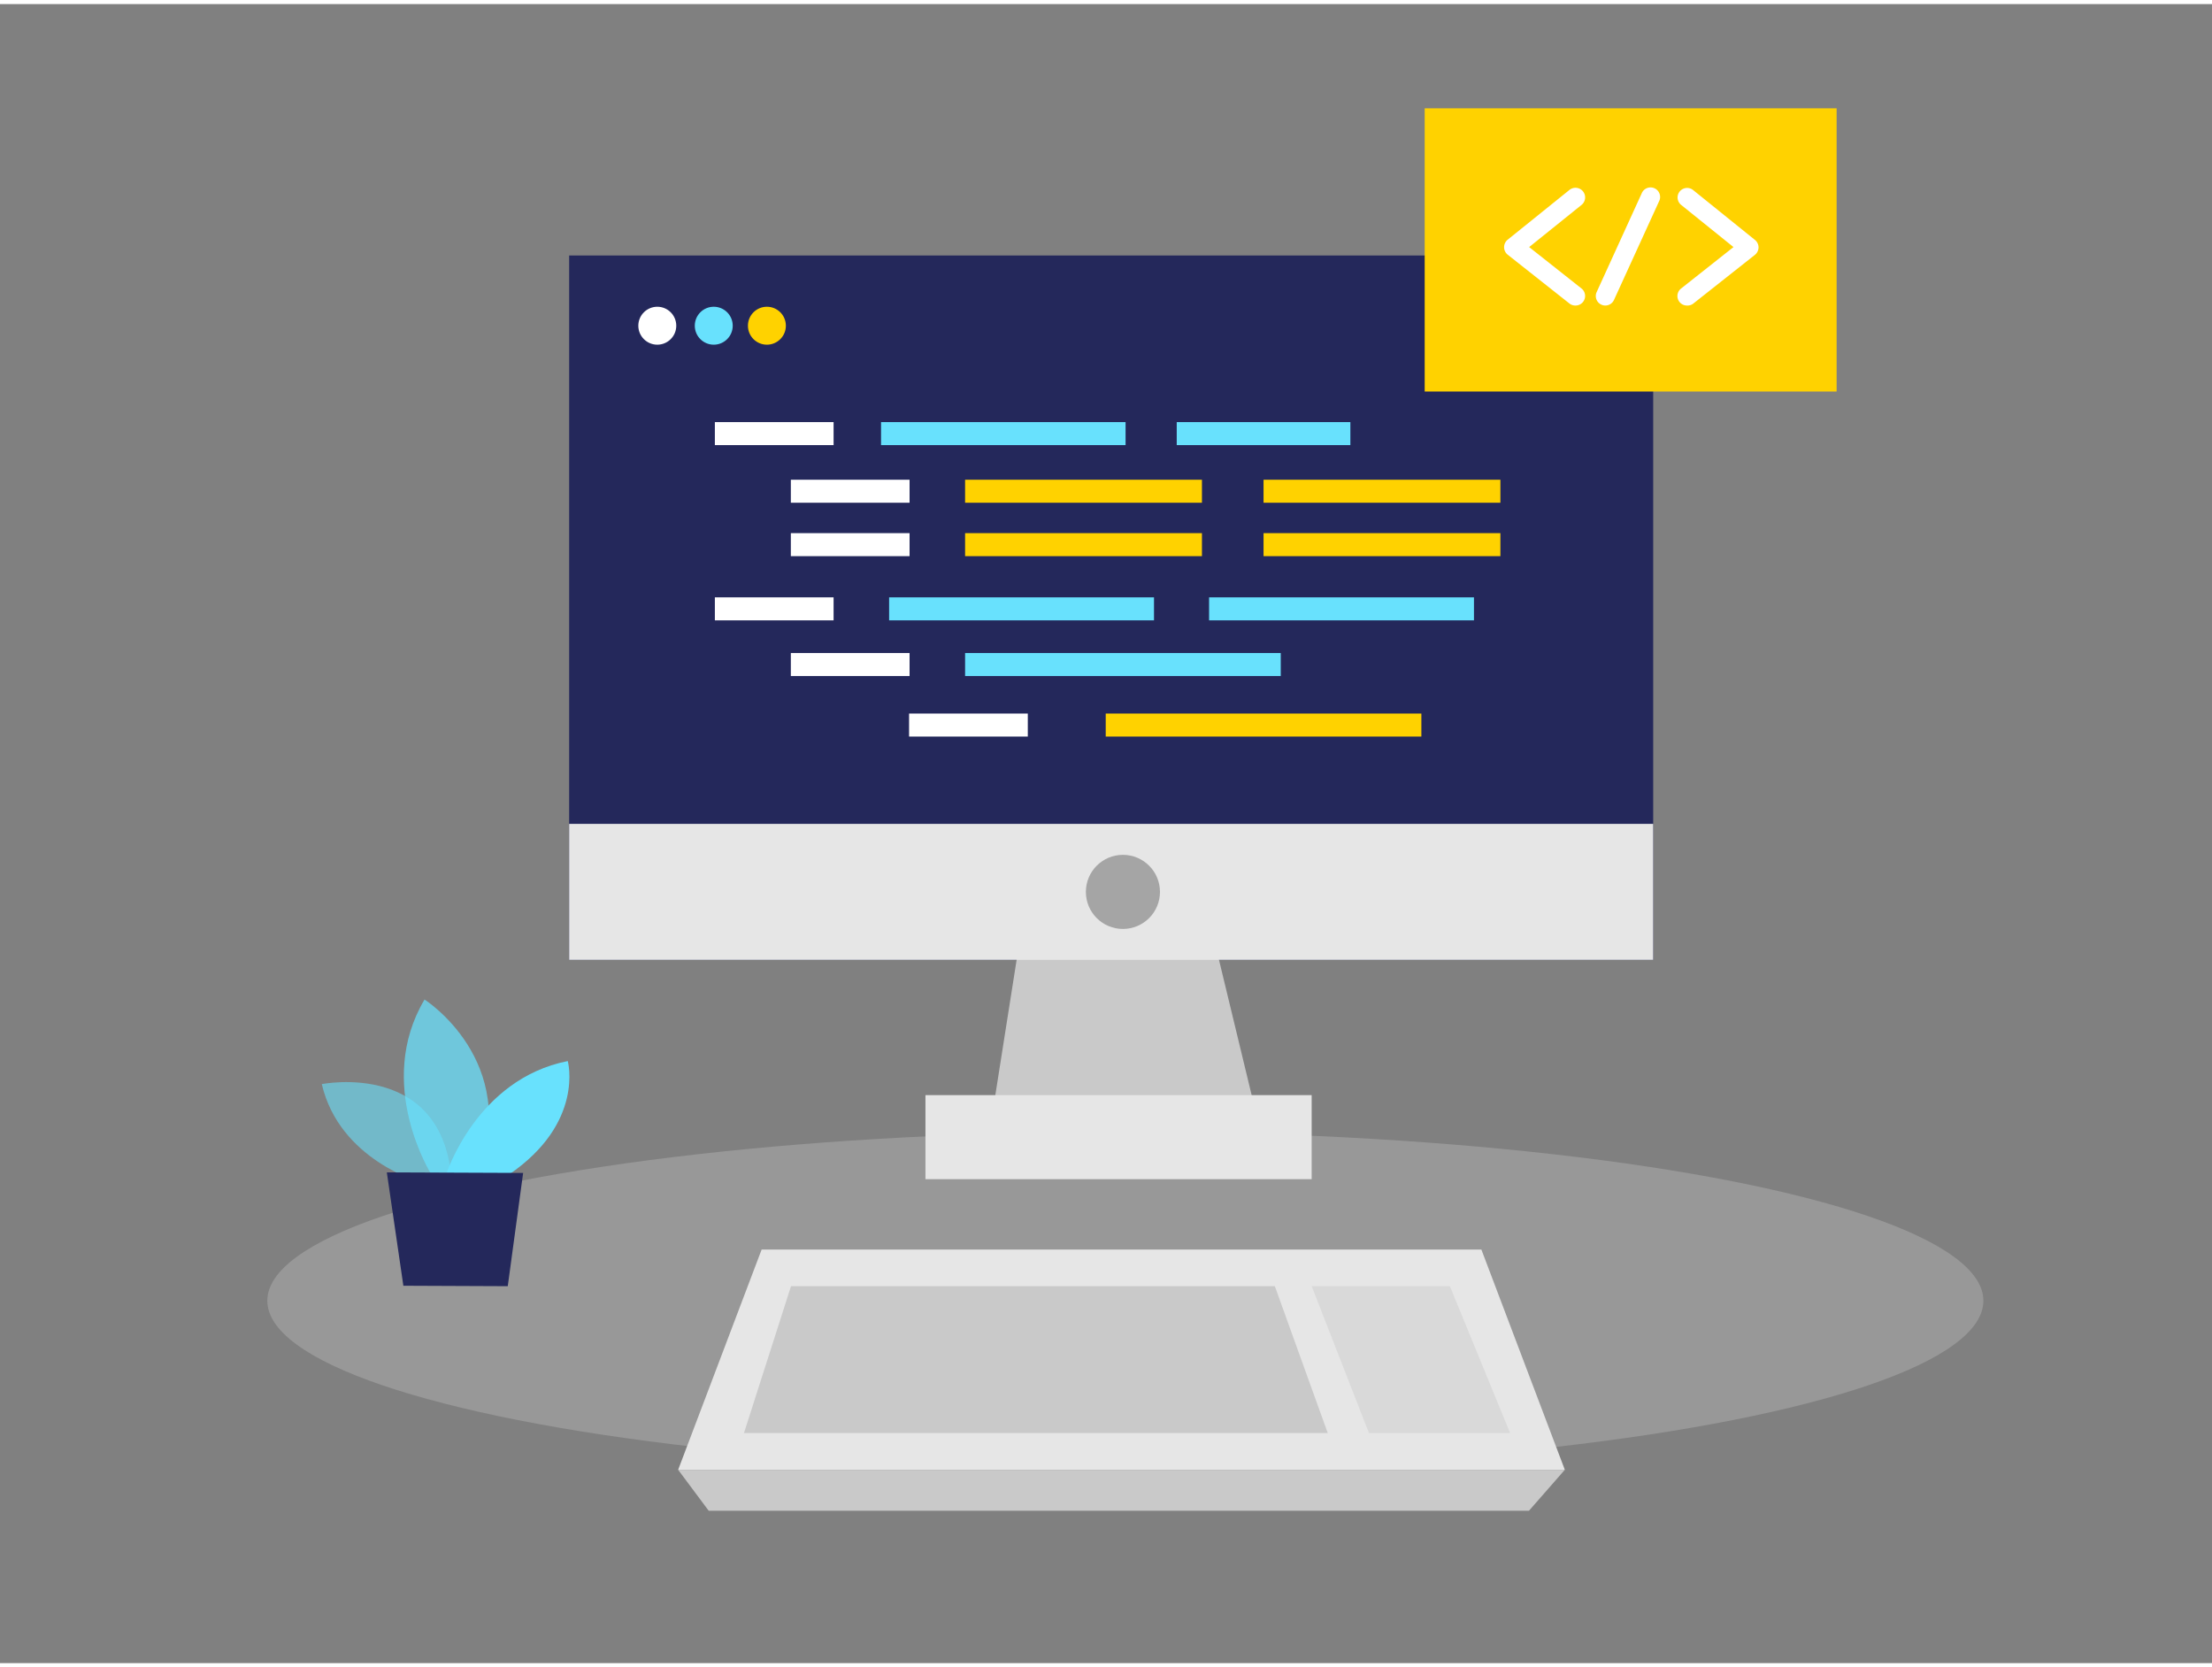 <svg id="Layer_1" data-name="Layer 1" xmlns="http://www.w3.org/2000/svg" viewBox="0 0 400 300" width="406" height="306" class="illustration styles_illustrationTablet__1DWOa"><rect x="0" y="0" width="400" height="300" fill="#808080" stroke="none"/><rect x="102.92" y="45.46" width="196.03" height="127.37" fill="#24285b"></rect><polygon points="186.13 158.28 178.68 205.58 228.34 205.58 216.92 158.28 186.13 158.28" fill="#c9c9c9"></polygon><ellipse cx="203.5" cy="234.47" rx="155.16" ry="30.56" fill="#e6e6e6" opacity="0.24"></ellipse><rect x="167.35" y="197.29" width="69.84" height="15.2" fill="#e6e6e6"></rect><circle cx="118.86" cy="58.16" r="3.43" fill="#fff"></circle><circle cx="129.07" cy="58.16" r="3.43" fill="#68e1fd"></circle><circle cx="138.68" cy="58.16" r="3.43" fill="#ffd200"></circle><rect x="102.92" y="148.24" width="196.03" height="24.59" fill="#e6e6e6"></rect><circle cx="203.06" cy="160.54" r="6.7" fill="#a5a5a5"></circle><rect x="174.52" y="117.35" width="57.08" height="4.16" fill="#68e1fd"></rect><rect x="199.95" y="128.29" width="57.08" height="4.16" fill="#ffd200"></rect><rect x="160.78" y="107.28" width="47.9" height="4.16" fill="#68e1fd"></rect><rect x="218.64" y="107.28" width="47.9" height="4.16" fill="#68e1fd"></rect><rect x="174.52" y="95.67" width="42.83" height="4.16" fill="#ffd200"></rect><rect x="228.49" y="95.67" width="42.83" height="4.16" fill="#ffd200"></rect><rect x="143.01" y="117.35" width="21.47" height="4.16" fill="#fff"></rect><rect x="164.39" y="128.29" width="21.47" height="4.16" fill="#fff"></rect><rect x="129.27" y="107.28" width="21.47" height="4.16" fill="#fff"></rect><rect x="129.27" y="75.59" width="21.47" height="4.16" fill="#fff"></rect><rect x="143.01" y="86.01" width="21.47" height="4.16" fill="#fff"></rect><rect x="174.52" y="86.01" width="42.83" height="4.16" fill="#ffd200"></rect><rect x="228.49" y="86.01" width="42.83" height="4.16" fill="#ffd200"></rect><rect x="143.01" y="95.67" width="21.47" height="4.16" fill="#fff"></rect><rect x="159.32" y="75.59" width="44.22" height="4.16" fill="#68e1fd"></rect><rect x="212.79" y="75.59" width="31.4" height="4.16" fill="#68e1fd"></rect><rect x="257.63" y="18.85" width="74.49" height="51.21" fill="#ffd200"></rect><path d="M284.87,54.51a1.72,1.72,0,0,1-1.07-.37l-11.17-8.83a1.74,1.74,0,0,1,0-2.7l11.17-9A1.72,1.72,0,0,1,286,36.31l-9.48,7.63,9.47,7.49a1.73,1.73,0,0,1-1.07,3.08Z" fill="#fff"></path><path d="M305.09,54.51A1.72,1.72,0,0,1,304,51.43l9.47-7.49L304,36.31a1.72,1.72,0,1,1,2.17-2.68l11.16,9A1.74,1.74,0,0,1,318,44a1.77,1.77,0,0,1-.66,1.35l-11.17,8.83A1.69,1.69,0,0,1,305.09,54.51Z" fill="#fff"></path><path d="M290.29,54.51a1.63,1.63,0,0,1-.71-.16,1.71,1.71,0,0,1-.85-2.28l8.13-17.82A1.73,1.73,0,1,1,300,35.69L291.86,53.5A1.73,1.73,0,0,1,290.29,54.51Z" fill="#fff"></path><polygon points="267.88 225.21 206.06 225.21 199.55 225.21 137.73 225.21 122.63 265.04 199.55 265.04 206.06 265.04 282.97 265.04 267.88 225.21" fill="#e6e6e6"></polygon><polygon points="230.53 231.84 197.86 231.84 192.92 231.84 143.04 231.84 134.53 258.4 192.92 258.4 197.86 258.4 240.1 258.4 230.53 231.84" fill="#c9c9c9"></polygon><polygon points="237.19 231.84 247.55 258.4 273.08 258.4 262.19 231.84 237.19 231.84" fill="#c9c9c9" opacity="0.42"></polygon><polygon points="122.63 265.04 128.15 272.44 276.49 272.44 282.97 265.04 122.63 265.04" fill="#c9c9c9"></polygon><path d="M76.19,213.1s-14.78-4-18-17.8c0,0,22.91-4.63,23.56,19Z" fill="#68e1fd" opacity="0.58"></path><path d="M78,211.63S67.68,195.3,76.77,180c0,0,17.42,11.07,9.68,31.64Z" fill="#68e1fd" opacity="0.73"></path><path d="M80.67,211.65s5.46-17.25,22-20.52c0,0,3.09,11.2-10.69,20.56Z" fill="#68e1fd"></path><polygon points="69.95 211.26 72.94 231.76 91.82 231.84 94.6 211.36 69.95 211.26" fill="#24285b"></polygon></svg>